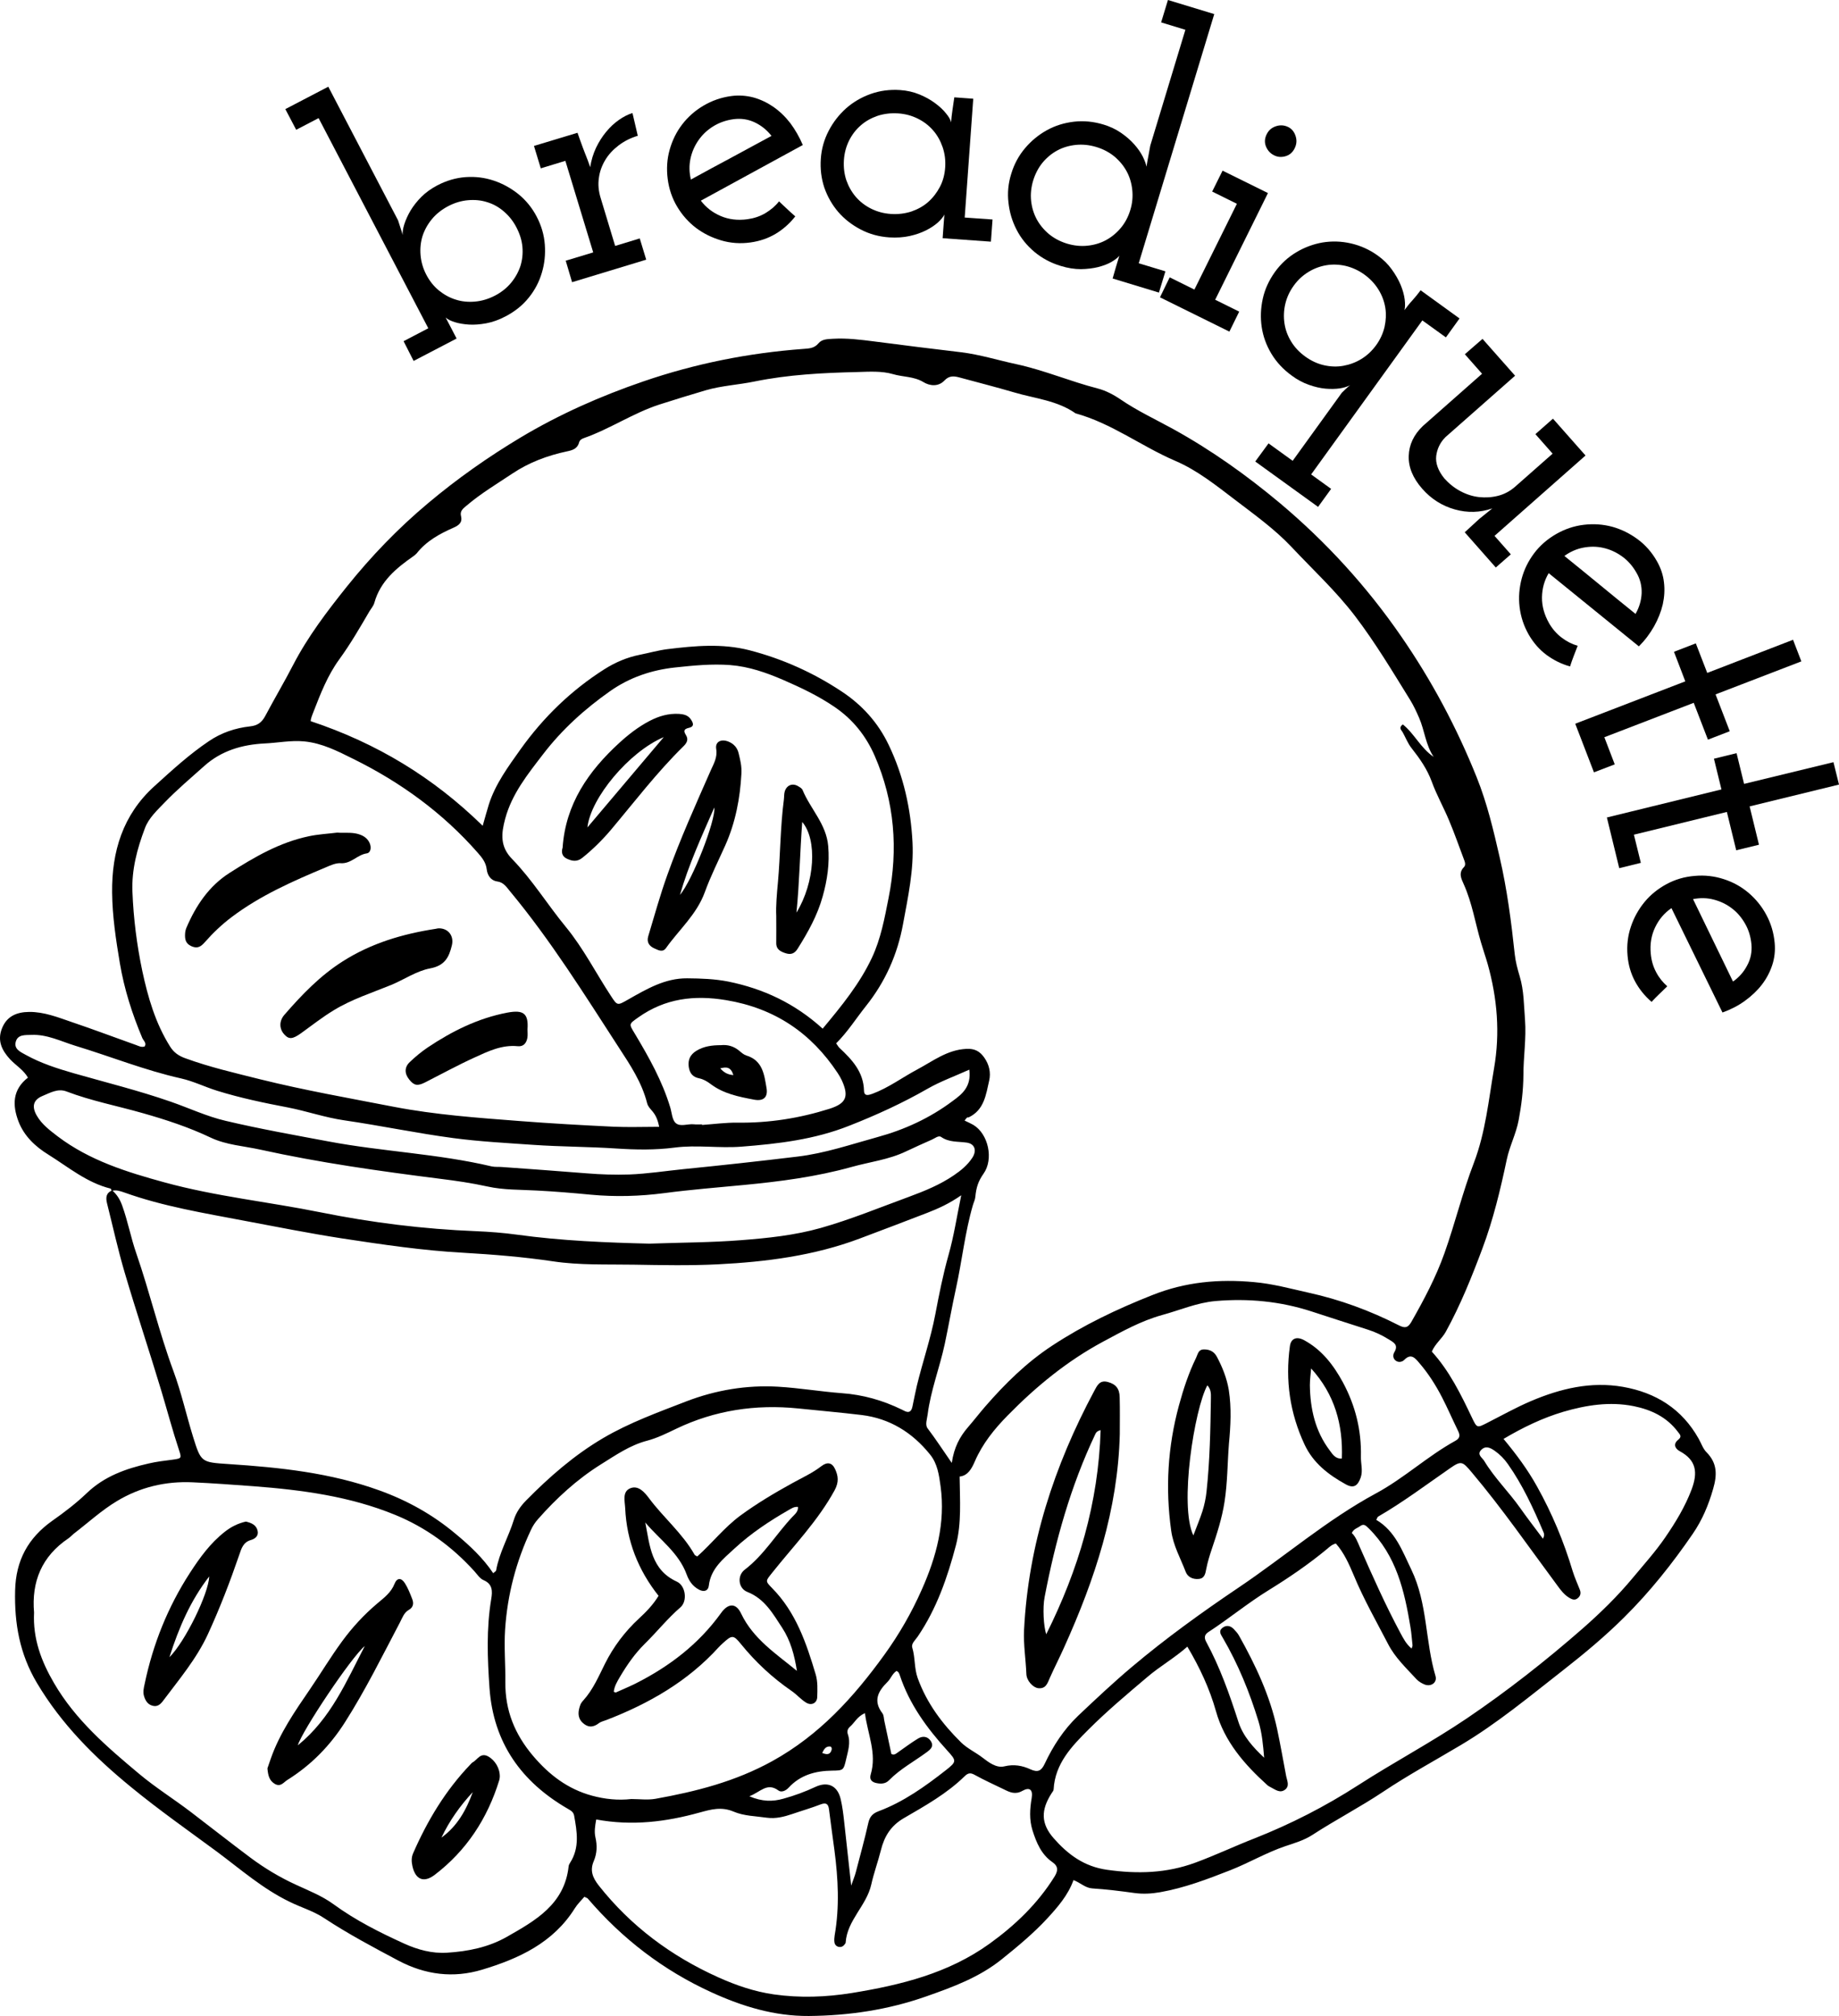 <?xml version="1.0" encoding="UTF-8" standalone="no"?>
<!-- Generator: Adobe Illustrator 24.2.3, SVG Export Plug-In . SVG Version: 6.00 Build 0)  -->

<svg
   xmlns:dc="http://purl.org/dc/elements/1.1/"
   xmlns:cc="http://creativecommons.org/ns#"
   xmlns:rdf="http://www.w3.org/1999/02/22-rdf-syntax-ns#"
   xmlns:svg="http://www.w3.org/2000/svg"
   xmlns="http://www.w3.org/2000/svg"
   xmlns:sodipodi="http://sodipodi.sourceforge.net/DTD/sodipodi-0.dtd"
   xmlns:inkscape="http://www.inkscape.org/namespaces/inkscape"
   version="1.1"
   id="Layer_1"
   x="0px"
   y="0px"
   viewBox="0 0 159.249 174.6"
   xml:space="preserve"
   sodipodi:docname="breadiquette.svg"
   width="159.249"
   height="174.6"
   inkscape:version="0.92.2 5c3e80d, 2017-08-06"><defs
     id="defs75" /><sodipodi:namedview
     pagecolor="#ffffff"
     bordercolor="#666666"
     borderopacity="1"
     objecttolerance="10"
     gridtolerance="10"
     guidetolerance="10"
     inkscape:pageopacity="0"
     inkscape:pageshadow="2"
     inkscape:window-width="640"
     inkscape:window-height="480"
     id="namedview73"
     showgrid="false"
     fit-margin-top="0"
     fit-margin-left="0"
     fit-margin-right="0"
     fit-margin-bottom="0"
     inkscape:zoom="0.472"
     inkscape:cx="106.91902"
     inkscape:cy="89.370353"
     inkscape:window-x="0"
     inkscape:window-y="0"
     inkscape:window-maximized="0"
     inkscape:current-layer="Layer_1" /><style
     type="text/css"
     id="style2">
	.st0{fill:none;}
</style><path
     d="m 9.669,103.14 c -0.03,-0.07 -0.05,-0.19 -0.1,-0.2 -2.05,-0.51 -3.65,-1.86 -5.38,-2.94 -1.12,-0.69 -2.1,-1.6 -2.59,-2.88 -0.53,-1.4 -0.53,-2.74 0.82,-3.79 -0.38,-0.67 -1.04,-1.05 -1.54,-1.58 -0.72,-0.78 -1.13,-1.62 -0.71,-2.68 0.42,-1.07 1.29,-1.42 2.36,-1.43 1.3,-0.01 2.49,0.47 3.69,0.88 1.87,0.63 3.71,1.33 5.57,1.99 0.23,0.08 0.45,0.22 0.74,0.12 0.19,-0.3 -0.11,-0.5 -0.21,-0.74 -0.88,-2.09 -1.56,-4.22 -1.94,-6.47 -0.34,-2.03 -0.65,-4.06 -0.67,-6.11 -0.04,-3.56 0.93,-6.74 3.64,-9.2 1.52,-1.38 3.03,-2.77 4.74,-3.92 1.07,-0.73 2.29,-1.14 3.56,-1.28 0.67,-0.07 1.02,-0.35 1.32,-0.9 0.79,-1.49 1.65,-2.94 2.42,-4.43 1.27,-2.45 2.94,-4.64 4.65,-6.78 2.11,-2.63 4.44,-5.05 7.03,-7.22 2.52,-2.12 5.21,-4.01 8.03,-5.7 3.36,-2.01 6.92,-3.58 10.62,-4.85 4.49,-1.54 9.1,-2.46 13.83,-2.81 0.5,-0.04 0.96,-0.04 1.33,-0.49 0.31,-0.37 0.8,-0.36 1.26,-0.39 1.2,-0.07 2.38,0.08 3.56,0.23 2.52,0.33 5.03,0.64 7.55,0.94 1.61,0.2 3.18,0.69 4.76,1.03 2.41,0.52 4.66,1.49 7.03,2.1 0.7,0.18 1.39,0.54 1.99,0.95 1.46,1 3.06,1.74 4.6,2.59 3.29,1.82 6.32,3.98 9.19,6.38 4.01,3.37 7.52,7.21 10.5,11.53 2.65,3.83 4.83,7.92 6.56,12.24 0.9,2.24 1.45,4.58 1.99,6.94 0.64,2.77 1,5.56 1.3,8.37 0.07,0.65 0.24,1.28 0.43,1.92 0.37,1.22 0.36,2.51 0.46,3.77 0.12,1.6 -0.14,3.2 -0.14,4.79 -0.01,1.33 -0.17,2.6 -0.41,3.89 -0.22,1.18 -0.78,2.23 -1.03,3.41 -0.55,2.61 -1.17,5.2 -2.11,7.71 -0.92,2.46 -1.9,4.9 -3.17,7.21 -0.33,0.6 -0.92,1.03 -1.21,1.72 1.53,1.68 2.52,3.71 3.49,5.75 0.42,0.88 0.44,0.86 1.27,0.44 1.28,-0.65 2.54,-1.36 3.86,-1.92 2.53,-1.07 5.15,-1.7 7.92,-1.22 2.86,0.5 5.12,1.91 6.57,4.5 0.22,0.39 0.37,0.86 0.68,1.17 0.94,0.95 0.92,1.97 0.57,3.17 -0.4,1.4 -0.94,2.69 -1.77,3.9 -1.77,2.58 -3.71,5.02 -5.93,7.22 -1.66,1.65 -3.46,3.15 -5.3,4.59 -2.88,2.25 -5.7,4.6 -8.84,6.47 -2.26,1.35 -4.57,2.6 -6.75,4.06 -1.98,1.32 -4.1,2.42 -6.1,3.72 -0.74,0.48 -1.57,0.72 -2.38,0.99 -1.64,0.56 -3.13,1.44 -4.73,2.07 -1.99,0.78 -3.98,1.54 -6.09,1.91 -0.74,0.13 -1.48,0.17 -2.21,0.07 -1.22,-0.17 -2.44,-0.32 -3.67,-0.4 -0.6,-0.04 -1.02,-0.49 -1.62,-0.72 -0.47,1.32 -1.39,2.36 -2.26,3.31 -1.18,1.28 -2.55,2.42 -3.93,3.53 -1.97,1.59 -4.25,2.42 -6.58,3.24 -3.3,1.16 -6.68,1.66 -10.15,1.69 -2.97,0.02 -5.74,-0.82 -8.43,-2.05 -4.18,-1.91 -7.73,-4.64 -10.71,-8.12 -0.05,-0.06 -0.14,-0.07 -0.3,-0.15 -0.26,0.31 -0.59,0.62 -0.82,0.99 -1.87,2.99 -4.84,4.36 -8.03,5.32 -2.49,0.75 -4.92,0.45 -7.26,-0.79 -2.18,-1.16 -4.35,-2.31 -6.41,-3.67 -0.93,-0.62 -2.01,-0.93 -3,-1.42 -2.32,-1.12 -4.24,-2.81 -6.28,-4.33 -2.51,-1.85 -5.06,-3.64 -7.47,-5.62 -3.15,-2.58 -6.01,-5.43 -8.13,-9 -1.5,-2.52 -1.96,-5.16 -1.89,-8.01 0.06,-2.6 1.12,-4.55 3.22,-6.04 1.04,-0.73 2.06,-1.51 2.98,-2.39 1.52,-1.46 3.38,-2.12 5.36,-2.57 0.68,-0.16 1.37,-0.24 2.07,-0.33 0.77,-0.11 0.8,-0.11 0.57,-0.81 -0.57,-1.72 -1.03,-3.46 -1.55,-5.19 -1.03,-3.42 -2.16,-6.8 -3.17,-10.23 -0.58,-1.97 -1.02,-3.98 -1.52,-5.97 -0.12,-0.48 -0.1,-0.91 0.45,-1.12 0.41,0.36 0.67,0.78 0.86,1.31 0.49,1.35 0.75,2.78 1.22,4.13 1.17,3.38 1.98,6.86 3.22,10.21 0.68,1.84 1.11,3.78 1.69,5.66 0.7,2.26 0.72,2.23 3.09,2.39 4.43,0.29 8.82,0.75 13.05,2.28 2.44,0.88 4.62,2.1 6.59,3.75 1.22,1.01 2.38,2.09 3.27,3.42 0.14,-0.12 0.23,-0.17 0.25,-0.23 0.27,-1.55 1.08,-2.91 1.54,-4.4 0.19,-0.62 0.58,-1.18 1.05,-1.66 2.02,-2.05 4.18,-3.94 6.68,-5.41 2.28,-1.34 4.75,-2.23 7.2,-3.18 2.55,-0.98 5.23,-1.43 7.96,-1.27 1.84,0.11 3.67,0.42 5.51,0.56 1.83,0.13 3.55,0.62 5.19,1.42 0.07,0.04 0.15,0.07 0.22,0.11 0.4,0.21 0.61,0.06 0.7,-0.35 0.13,-0.6 0.24,-1.21 0.38,-1.8 0.5,-2.07 1.2,-4.09 1.6,-6.19 0.33,-1.73 0.67,-3.46 1.15,-5.16 0.46,-1.62 0.71,-3.29 1.1,-5.17 -1.05,0.73 -1.99,1.15 -2.94,1.52 -1.95,0.76 -3.91,1.49 -5.86,2.23 -3.96,1.49 -8.11,2.02 -12.29,2.23 -2.41,0.12 -4.84,0.07 -7.26,0.03 -2.34,-0.04 -4.68,0.06 -7.01,-0.29 -2.56,-0.38 -5.14,-0.59 -7.72,-0.74 -3.53,-0.19 -7.02,-0.71 -10.51,-1.24 -2.84,-0.44 -5.65,-1 -8.47,-1.53 -3.51,-0.67 -7.03,-1.24 -10.41,-2.45 -0.37,-0.13 -0.72,-0.25 -1.1,-0.14 z M 83.529,97.05 c 0.31,0.15 0.54,0.25 0.75,0.37 1.32,0.79 1.78,2.98 0.89,4.23 -0.45,0.64 -0.63,1.17 -0.71,2.01 -0.02,0.24 -0.14,0.47 -0.21,0.71 -0.69,2.37 -0.94,4.83 -1.47,7.23 -0.35,1.59 -0.63,3.21 -0.97,4.81 -0.44,2.04 -1.21,4 -1.48,6.09 -0.05,0.41 -0.24,0.9 0,1.21 0.69,0.91 1.32,1.88 2.09,2.99 0.2,-1.36 0.7,-2.28 1.41,-3.1 0.51,-0.59 0.98,-1.2 1.49,-1.79 1.73,-1.99 3.59,-3.82 5.8,-5.27 2.72,-1.79 5.62,-3.17 8.65,-4.37 2.88,-1.15 5.78,-1.41 8.82,-1.13 1.61,0.14 3.14,0.56 4.7,0.91 2.74,0.6 5.35,1.56 7.84,2.83 0.51,0.26 0.78,0.24 1.08,-0.28 1.1,-1.93 2.14,-3.89 2.88,-5.98 0.92,-2.59 1.56,-5.26 2.55,-7.83 1,-2.63 1.27,-5.42 1.74,-8.17 0.53,-3.06 0.28,-6.05 -0.55,-9.02 -0.18,-0.63 -0.4,-1.25 -0.58,-1.87 -0.5,-1.69 -0.77,-3.44 -1.5,-5.06 -0.21,-0.47 -0.47,-0.97 0.02,-1.47 0.19,-0.19 0.08,-0.47 -0.01,-0.7 -0.42,-1.11 -0.81,-2.24 -1.27,-3.33 -0.47,-1.13 -1.09,-2.23 -1.5,-3.36 -0.41,-1.12 -1.05,-2.02 -1.75,-2.91 -0.34,-0.43 -0.52,-0.93 -0.78,-1.39 -0.1,-0.18 -0.38,-0.38 0.02,-0.67 1,0.8 1.55,2.06 2.67,2.81 -0.7,-1.04 -0.78,-2.28 -1.26,-3.38 -0.23,-0.53 -0.47,-1.05 -0.77,-1.54 -1.53,-2.47 -3.02,-4.97 -4.79,-7.29 -1.65,-2.16 -3.64,-4 -5.49,-5.97 -1.45,-1.54 -3.21,-2.8 -4.9,-4.09 -1.63,-1.24 -3.26,-2.55 -5.15,-3.36 -2.94,-1.26 -5.52,-3.26 -8.65,-4.12 -1.59,-1.12 -3.51,-1.28 -5.3,-1.81 -1.56,-0.46 -3.14,-0.86 -4.72,-1.29 -0.48,-0.13 -0.91,-0.2 -1.34,0.26 -0.52,0.55 -1.27,0.47 -1.82,0.13 -0.83,-0.5 -1.77,-0.43 -2.64,-0.69 -0.96,-0.28 -2.03,-0.21 -3.06,-0.18 -2.99,0.07 -5.97,0.22 -8.92,0.82 -1.4,0.29 -2.85,0.36 -4.22,0.76 -1.35,0.4 -2.7,0.81 -4.03,1.24 -2.27,0.74 -4.27,2.11 -6.52,2.9 -0.2,0.07 -0.37,0.17 -0.43,0.4 -0.14,0.53 -0.59,0.66 -1.03,0.75 -1.7,0.36 -3.3,0.96 -4.75,1.93 -1.33,0.89 -2.71,1.71 -3.93,2.75 -0.29,0.24 -0.62,0.47 -0.51,0.91 0.15,0.59 -0.2,0.82 -0.64,1.02 -1.21,0.53 -2.36,1.16 -3.2,2.23 -0.08,0.09 -0.18,0.17 -0.28,0.24 -1.49,1.04 -2.86,2.17 -3.38,4.03 -0.07,0.27 -0.28,0.5 -0.43,0.75 -0.83,1.42 -1.65,2.84 -2.62,4.17 -1,1.38 -1.61,2.95 -2.22,4.52 -0.13,0.33 -0.26,0.66 -0.24,0.82 5.73,1.91 10.61,4.87 14.89,9.06 0.2,-0.68 0.35,-1.27 0.53,-1.84 0.57,-1.79 1.68,-3.28 2.75,-4.79 1.98,-2.77 4.38,-5.1 7.26,-6.93 0.95,-0.6 1.96,-1.03 3.06,-1.25 0.81,-0.16 1.6,-0.39 2.41,-0.49 2.37,-0.29 4.74,-0.51 7.1,0.1 2.85,0.74 5.5,1.93 7.95,3.55 1.78,1.17 3.17,2.7 4.1,4.65 1.28,2.67 1.91,5.5 2.06,8.44 0.12,2.4 -0.39,4.73 -0.82,7.07 -0.48,2.63 -1.53,4.99 -3.21,7.1 -0.86,1.08 -1.6,2.26 -2.58,3.23 0.13,0.19 0.19,0.3 0.28,0.39 1.09,1.02 2.09,2.08 2.13,3.71 0.01,0.51 0.4,0.39 0.73,0.27 1.4,-0.52 2.59,-1.42 3.89,-2.11 1.35,-0.72 2.59,-1.7 4.24,-1.78 0.72,-0.04 1.17,0.21 1.55,0.75 0.43,0.61 0.59,1.3 0.43,2 -0.28,1.22 -0.43,2.55 -1.79,3.19 -0.15,-0.04 -0.2,0.1 -0.34,0.27 z M 2.949,139.66 c -0.11,2.26 0.62,4.21 1.73,6.11 1.86,3.2 4.6,5.54 7.37,7.86 1.42,1.19 2.99,2.17 4.46,3.29 1.73,1.32 3.44,2.67 5.18,3.97 1.22,0.91 2.52,1.69 3.91,2.33 1.12,0.52 2.28,0.97 3.28,1.7 1.9,1.39 3.99,2.44 6.12,3.41 1.17,0.53 2.41,0.87 3.7,0.79 1.82,-0.11 3.61,-0.47 5.2,-1.38 2.46,-1.4 4.98,-2.81 5.34,-6.09 0.01,-0.12 0.07,-0.23 0.14,-0.34 0.82,-1.29 0.59,-2.67 0.34,-4.05 -0.06,-0.34 -0.29,-0.45 -0.54,-0.6 -4.03,-2.33 -6.45,-5.71 -6.79,-10.45 -0.18,-2.58 -0.28,-5.16 0.15,-7.73 0.11,-0.66 0.13,-1.29 -0.67,-1.63 -0.31,-0.13 -0.54,-0.49 -0.79,-0.77 -1.93,-2.13 -4.2,-3.79 -6.86,-4.88 -3.92,-1.61 -8.07,-2.16 -12.25,-2.48 -1.76,-0.13 -3.52,-0.26 -5.28,-0.34 -2.38,-0.11 -4.58,0.43 -6.57,1.63 -1.33,0.8 -2.49,1.87 -3.73,2.82 -0.16,0.13 -0.3,0.29 -0.46,0.4 -2.32,1.56 -3.21,3.76 -2.98,6.43 z M 109.469,152.23 c -0.09,-1.07 -0.18,-2.13 -0.49,-3.15 -0.77,-2.52 -1.76,-4.95 -3.09,-7.23 -0.17,-0.29 -0.39,-0.58 -0.04,-0.86 0.34,-0.27 0.7,-0.2 0.99,0.1 0.17,0.18 0.34,0.36 0.46,0.58 1.43,2.55 2.67,5.18 3.29,8.06 0.29,1.36 0.53,2.74 0.79,4.11 0.08,0.39 0.31,0.83 -0.09,1.15 -0.45,0.35 -0.85,0 -1.25,-0.2 -0.11,-0.06 -0.22,-0.11 -0.31,-0.2 -1.97,-1.78 -3.7,-3.77 -4.43,-6.38 -0.56,-1.99 -1.42,-3.81 -2.48,-5.6 -1.1,0.98 -2.36,1.69 -3.45,2.62 -1.75,1.48 -3.51,2.96 -5.13,4.58 -1.43,1.43 -2.88,2.93 -3,5.17 -0.01,0.11 -0.1,0.22 -0.17,0.32 -0.94,1.46 -0.94,2.63 0.17,3.9 1.23,1.4 2.63,2.46 4.64,2.74 2.63,0.37 5.13,0.3 7.63,-0.62 1.74,-0.64 3.4,-1.43 5.12,-2.1 3.14,-1.24 6.13,-2.77 8.97,-4.6 3.1,-2 6.37,-3.73 9.43,-5.8 3.5,-2.37 6.82,-4.98 10,-7.76 1.56,-1.37 3.06,-2.83 4.4,-4.45 0.94,-1.13 1.93,-2.23 2.76,-3.44 0.9,-1.31 1.73,-2.67 2.3,-4.18 0.54,-1.45 0.42,-2.52 -1.02,-3.3 -0.41,-0.22 -0.61,-0.62 -0.15,-0.99 0.36,-0.29 0.16,-0.45 -0.02,-0.69 -0.97,-1.29 -2.31,-1.92 -3.84,-2.23 -2.07,-0.41 -4.09,-0.09 -6.08,0.49 -1.81,0.54 -3.49,1.35 -5.18,2.35 1.12,1.35 2.09,2.66 2.89,4.1 1.31,2.34 2.33,4.79 3.1,7.36 0.17,0.55 0.41,1.07 0.62,1.61 0.12,0.31 0.04,0.57 -0.23,0.76 -0.24,0.17 -0.47,0.06 -0.69,-0.07 -0.43,-0.26 -0.73,-0.65 -1.02,-1.05 -2.45,-3.3 -4.78,-6.68 -7.43,-9.82 -0.8,-0.95 -0.9,-1.03 -1.9,-0.33 -2.05,1.42 -4.04,2.92 -6.2,4.17 -0.06,0.03 -0.08,0.14 -0.16,0.28 1.65,0.98 2.25,2.68 3.04,4.32 1.41,2.93 1.19,6.19 2.09,9.21 0.16,0.55 -0.37,0.94 -0.92,0.74 -0.26,-0.1 -0.53,-0.26 -0.72,-0.46 -0.89,-0.97 -1.86,-1.87 -2.47,-3.06 -1.02,-1.97 -2.12,-3.89 -2.97,-5.95 -0.41,-0.97 -0.84,-1.95 -1.55,-2.75 -0.34,0.09 -0.55,0.29 -0.77,0.48 -1.58,1.31 -3.28,2.47 -5.03,3.55 -1.82,1.12 -3.46,2.48 -5.24,3.64 -0.34,0.22 -0.38,0.49 -0.19,0.84 1.2,2.21 2.03,4.57 2.8,6.96 0.4,1.22 1.25,2.17 2.22,3.08 z M 57.079,97.59 c -0.11,-0.58 -0.28,-0.98 -0.57,-1.33 -0.18,-0.22 -0.39,-0.41 -0.47,-0.71 -0.45,-1.79 -1.46,-3.31 -2.44,-4.81 -2.99,-4.61 -5.9,-9.29 -9.42,-13.53 -0.31,-0.37 -0.55,-0.79 -1.12,-0.87 -0.55,-0.07 -0.85,-0.53 -0.91,-1.04 -0.07,-0.62 -0.42,-1.04 -0.8,-1.47 -3.02,-3.44 -6.66,-6.08 -10.75,-8.1 -1.35,-0.67 -2.7,-1.37 -4.26,-1.52 -1.16,-0.11 -2.29,0.13 -3.44,0.18 -1.93,0.1 -3.72,0.62 -5.2,1.94 -1.16,1.04 -2.36,2.05 -3.44,3.17 -0.64,0.67 -1.38,1.34 -1.71,2.23 -0.67,1.77 -1.16,3.59 -1.08,5.52 0.09,2.3 0.38,4.58 0.85,6.83 0.49,2.29 1.14,4.54 2.41,6.56 0.32,0.51 0.73,0.8 1.31,1.01 2.13,0.78 4.32,1.28 6.51,1.83 3.83,0.95 7.71,1.63 11.57,2.38 3.59,0.69 7.24,0.95 10.88,1.23 2.7,0.21 5.4,0.36 8.1,0.49 1.3,0.06 2.6,0.01 3.98,0.01 z m 26.02,30.29 c 0.02,2.05 0.18,4.03 -0.32,5.95 -0.73,2.78 -1.67,5.5 -3.31,7.91 -0.2,0.3 -0.58,0.6 -0.47,0.96 0.26,0.86 0.16,1.77 0.47,2.64 0.79,2.18 2.13,3.96 3.75,5.56 0.55,0.54 1.26,0.86 1.87,1.33 0.5,0.38 1.18,0.92 1.88,0.75 0.83,-0.2 1.56,-0.07 2.27,0.26 0.64,0.29 0.94,0.13 1.23,-0.49 0.72,-1.53 1.64,-2.95 2.87,-4.13 1.52,-1.44 3.05,-2.88 4.65,-4.23 2.95,-2.49 6.1,-4.76 9.29,-6.91 3.98,-2.68 7.63,-5.85 11.87,-8.14 2.43,-1.31 4.46,-3.22 6.87,-4.55 0.44,-0.24 0.42,-0.51 0.23,-0.89 -0.47,-0.96 -0.89,-1.94 -1.38,-2.89 -0.55,-1.06 -1.19,-2.07 -1.97,-2.97 -0.34,-0.4 -0.7,-0.87 -1.29,-0.27 -0.16,0.17 -0.45,0.25 -0.69,0.11 -0.31,-0.18 -0.32,-0.53 -0.18,-0.76 0.4,-0.66 -0.08,-0.87 -0.5,-1.13 -0.56,-0.35 -1.15,-0.63 -1.78,-0.83 -1.64,-0.52 -3.28,-1.06 -4.92,-1.59 -2.69,-0.87 -5.45,-1.13 -8.27,-0.89 -1.62,0.14 -3.09,0.79 -4.63,1.21 -1.84,0.51 -3.48,1.43 -5.14,2.32 -3.1,1.67 -5.78,3.87 -8.24,6.38 -1.17,1.19 -2.18,2.45 -2.84,3.97 -0.29,0.68 -0.63,1.25 -1.32,1.32 z m -28.43,27.93 c 0.7,0 1.41,0.1 2.09,-0.02 3.51,-0.63 6.9,-1.49 10.11,-3.26 4.09,-2.26 7.05,-5.53 9.71,-9.21 1.28,-1.77 2.36,-3.65 3.24,-5.64 1.27,-2.85 2.06,-5.8 1.63,-8.96 -0.13,-0.97 -0.27,-1.97 -0.92,-2.76 -1.53,-1.9 -3.48,-3.11 -5.92,-3.41 -1.83,-0.22 -3.67,-0.38 -5.51,-0.57 -3.67,-0.37 -7.2,0.16 -10.54,1.76 -0.81,0.39 -1.64,0.8 -2.5,1.03 -1.51,0.39 -2.76,1.27 -4.03,2.06 -2.06,1.29 -3.85,2.93 -5.45,4.75 -0.24,0.27 -0.45,0.59 -0.6,0.92 -1.29,2.74 -2.04,5.61 -2.24,8.63 -0.1,1.52 0.04,3.04 0.02,4.55 -0.02,2.47 0.82,4.52 2.4,6.39 1.4,1.65 3.01,2.88 5.11,3.45 1.11,0.3 2.24,0.42 3.4,0.29 z m 16.57,-66.72 c 1.65,-1.98 3.2,-3.88 4.26,-6.13 0.78,-1.66 1.1,-3.43 1.45,-5.2 0.84,-4.22 0.52,-8.33 -1.2,-12.29 -0.75,-1.72 -1.88,-3.15 -3.46,-4.23 -1.4,-0.96 -2.92,-1.68 -4.46,-2.35 -1.46,-0.63 -2.96,-1.16 -4.6,-1.29 -1.61,-0.12 -3.2,0.04 -4.79,0.21 -2.02,0.22 -3.92,0.86 -5.61,2.05 -2.2,1.55 -4.17,3.33 -5.8,5.46 -1.32,1.72 -2.69,3.41 -3.28,5.58 -0.35,1.3 -0.46,2.42 0.6,3.5 1.75,1.8 3.06,3.95 4.65,5.88 1.52,1.85 2.6,3.99 3.9,5.97 0.56,0.86 0.56,0.85 1.47,0.33 1.61,-0.91 3.21,-1.87 5.14,-1.85 1.19,0.01 2.38,0.05 3.55,0.28 3.05,0.62 5.77,1.89 8.18,4.08 z m -19.61,68.49 c -0.1,0.57 -0.18,1.04 -0.07,1.54 0.16,0.69 0.15,1.38 -0.14,2.06 -0.35,0.81 -0.11,1.43 0.43,2.12 2.79,3.53 6.28,6.12 10.35,7.95 1.53,0.69 3.13,1.24 4.81,1.48 2.25,0.32 4.51,0.24 6.75,-0.12 4.24,-0.69 8.36,-1.7 11.93,-4.27 2.22,-1.6 4.16,-3.46 5.62,-5.8 0.31,-0.5 0.36,-0.89 -0.17,-1.26 -0.97,-0.67 -1.39,-1.69 -1.73,-2.76 -0.29,-0.93 -0.23,-1.86 -0.07,-2.8 0.12,-0.72 -0.18,-0.97 -0.8,-0.62 -0.62,0.35 -1.09,0.13 -1.61,-0.13 -0.85,-0.41 -1.71,-0.8 -2.54,-1.26 -0.36,-0.2 -0.57,-0.15 -0.85,0.12 -1.54,1.51 -3.42,2.56 -5.26,3.63 -1.14,0.66 -1.7,1.58 -2,2.79 -0.25,0.99 -0.61,1.97 -0.83,2.96 -0.41,1.84 -2.09,3.09 -2.22,5.03 0,0.04 -0.02,0.08 -0.05,0.11 -0.12,0.18 -0.28,0.3 -0.51,0.27 -0.23,-0.03 -0.38,-0.19 -0.41,-0.4 -0.03,-0.2 -0.01,-0.41 0.02,-0.61 0.43,-2.46 0.3,-4.91 -0.02,-7.36 -0.16,-1.18 -0.32,-2.36 -0.47,-3.54 -0.06,-0.48 -0.25,-0.62 -0.74,-0.43 -0.8,0.31 -1.64,0.55 -2.45,0.83 -0.71,0.24 -1.43,0.42 -2.18,0.32 -0.97,-0.14 -2.01,-0.15 -2.89,-0.53 -1.06,-0.45 -1.96,-0.19 -2.95,0.08 -2.88,0.8 -5.82,1.18 -8.95,0.6 z m 4.59,-49.87 c 2.86,-0.1 5.41,-0.1 7.94,-0.3 2.33,-0.18 4.65,-0.42 6.92,-1.06 2.61,-0.74 5.1,-1.77 7.64,-2.7 1.35,-0.5 2.68,-1.04 3.88,-1.86 0.62,-0.42 1.19,-0.89 1.6,-1.52 0.41,-0.63 0.21,-1.21 -0.48,-1.31 -0.76,-0.11 -1.53,-0.01 -2.22,-0.49 -0.23,-0.16 -0.54,0.12 -0.8,0.23 -0.75,0.33 -1.5,0.67 -2.24,1.02 -1.5,0.72 -3.15,0.91 -4.72,1.35 -3.05,0.85 -6.19,1.26 -9.34,1.56 -2.29,0.22 -4.58,0.4 -6.85,0.7 -2.13,0.28 -4.26,0.34 -6.39,0.14 -1.55,-0.15 -3.11,-0.28 -4.67,-0.36 -1.43,-0.08 -2.9,-0.04 -4.28,-0.35 -1.37,-0.3 -2.74,-0.5 -4.12,-0.67 -5.21,-0.66 -10.41,-1.39 -15.54,-2.52 -1.44,-0.32 -2.95,-0.4 -4.3,-1.04 -1.89,-0.9 -3.87,-1.55 -5.88,-2.12 -2.2,-0.63 -4.46,-1.06 -6.61,-1.88 -0.76,-0.29 -1.44,0.13 -2.08,0.39 -0.82,0.34 -0.94,0.94 -0.49,1.71 0.44,0.76 1.13,1.27 1.82,1.8 2.75,2.08 5.97,3.08 9.22,3.97 4.44,1.22 9.03,1.69 13.54,2.6 4.42,0.89 8.91,1.45 13.43,1.63 1.19,0.05 2.38,0.14 3.55,0.3 3.9,0.54 7.84,0.69 11.47,0.78 z m 27.72,-15.07 c -1.29,0.58 -2.51,1.02 -3.61,1.65 -2.18,1.25 -4.43,2.28 -6.77,3.2 -3.04,1.21 -6.17,1.57 -9.36,1.82 -1.93,0.15 -3.86,-0.17 -5.78,0.08 -1.68,0.22 -3.37,0.19 -5.04,0.08 -2.41,-0.16 -4.83,-0.15 -7.25,-0.32 -2.29,-0.16 -4.58,-0.28 -6.85,-0.58 -3.17,-0.42 -6.3,-1.08 -9.46,-1.54 -1.67,-0.24 -3.26,-0.8 -4.91,-1.12 -2.05,-0.39 -4.1,-0.82 -6.1,-1.44 -1.06,-0.33 -2.06,-0.83 -3.13,-1.07 -3.13,-0.7 -6.1,-1.9 -9.16,-2.83 -1.24,-0.38 -2.44,-1 -3.8,-0.94 -0.54,0.02 -1.17,-0.05 -1.35,0.58 -0.19,0.66 0.43,0.91 0.88,1.16 1.3,0.72 2.71,1.17 4.13,1.58 2.8,0.8 5.63,1.5 8.39,2.46 1.59,0.55 3.13,1.28 4.76,1.66 2.95,0.7 5.95,1.23 8.93,1.79 4.68,0.88 9.47,1.06 14.12,2.16 0.28,0.06 0.57,0.03 0.86,0.05 2.46,0.18 4.92,0.35 7.37,0.55 1.23,0.1 2.44,0.14 3.68,0.1 1.56,-0.06 3.1,-0.3 4.66,-0.46 3.31,-0.33 6.61,-0.69 9.91,-1.09 2.37,-0.28 4.64,-1.06 6.93,-1.69 2.34,-0.64 4.54,-1.65 6.5,-3.12 0.81,-0.59 1.64,-1.23 1.45,-2.72 z m -23.15,4.74 c 0,0.02 0,0.03 0,0.05 1.02,-0.07 2.04,-0.21 3.06,-0.2 2.73,0.04 5.38,-0.38 7.98,-1.2 1.44,-0.46 1.7,-1.05 1.08,-2.44 -0.1,-0.22 -0.23,-0.44 -0.36,-0.64 -2.31,-3.5 -5.47,-5.63 -9.67,-6.33 -2.77,-0.46 -5.28,-0.15 -7.6,1.49 -0.84,0.6 -0.83,0.55 -0.31,1.41 1.22,2.04 2.38,4.1 3.07,6.39 0.14,0.46 0.16,1.07 0.47,1.35 0.38,0.35 1.02,0.07 1.54,0.11 0.25,0.03 0.49,0.01 0.74,0.01 z m 4.1,58.19 c 1.12,0.48 2.04,0.47 2.95,0.21 0.95,-0.26 1.87,-0.6 2.77,-1.02 1.07,-0.5 1.92,-0.11 2.19,1.06 0.15,0.64 0.23,1.29 0.3,1.94 0.2,1.77 0.39,3.54 0.61,5.55 0.18,-0.53 0.31,-0.82 0.39,-1.13 0.37,-1.43 0.77,-2.85 1.09,-4.29 0.12,-0.55 0.38,-0.83 0.88,-1.02 2.17,-0.81 4.04,-2.15 5.84,-3.56 0.96,-0.75 0.92,-0.82 0.11,-1.71 -1.75,-1.93 -3.27,-4 -4.1,-6.51 -0.05,-0.14 -0.1,-0.31 -0.29,-0.37 -0.36,0.23 -0.48,0.65 -0.77,0.94 -0.81,0.8 -1.28,1.63 -0.45,2.72 0.14,0.18 0.12,0.47 0.18,0.71 0.2,0.95 0.41,1.9 0.6,2.82 0.23,0.11 0.36,0 0.49,-0.09 0.61,-0.42 1.19,-0.87 1.82,-1.25 0.38,-0.23 0.81,-0.21 1.09,0.2 0.32,0.48 -0.01,0.74 -0.36,1 -1.09,0.8 -2.29,1.44 -3.25,2.42 -0.32,0.33 -0.75,0.32 -1.16,0.22 -0.36,-0.1 -0.54,-0.32 -0.42,-0.73 0.55,-1.83 -0.27,-3.5 -0.5,-5.31 -0.68,0.3 -0.89,0.83 -1.29,1.17 -0.2,0.18 -0.28,0.39 -0.19,0.66 0.26,0.75 0.01,1.46 -0.15,2.17 -0.22,0.95 -0.24,0.97 -1.2,0.98 -1.45,0.02 -2.76,0.37 -3.78,1.48 -0.25,0.27 -0.63,0.43 -0.88,0.24 -0.99,-0.73 -1.56,0.14 -2.52,0.5 z m 52.17,-22.8 c 0.33,0.31 0.5,0.77 0.69,1.21 1.1,2.51 2.22,5.02 3.52,7.45 0.25,0.46 0.49,0.95 0.97,1.35 0.06,-0.19 0.08,-0.23 0.08,-0.27 -0.06,-0.53 -0.09,-1.06 -0.18,-1.59 -0.52,-3.14 -1.22,-6.18 -3.61,-8.55 -0.3,-0.3 -0.45,-0.41 -0.76,-0.19 -0.22,0.17 -0.54,0.22 -0.71,0.59 z m 16.55,0.49 c 0.17,-0.31 0.09,-0.47 0.03,-0.61 -0.87,-2.04 -1.79,-4.05 -3.07,-5.86 -0.31,-0.44 -0.67,-0.81 -1.12,-1.13 -0.41,-0.29 -0.81,-0.48 -1.2,-0.07 -0.37,0.4 0.12,0.67 0.28,0.94 0.89,1.48 2.14,2.69 3.13,4.1 0.61,0.87 1.26,1.7 1.95,2.63 z m -62.41,18.56 c 0.37,0.14 0.69,0.2 0.82,-0.29 0.03,-0.12 -0.03,-0.27 -0.14,-0.27 -0.38,-0.03 -0.53,0.25 -0.68,0.56 z"
     id="path4"
     inkscape:connector-curvature="0" /><path
     d="m 23.159,153.15 c 0.08,-0.22 0.18,-0.53 0.29,-0.84 0.77,-2.2 2.08,-4.09 3.38,-5.99 0.95,-1.39 1.81,-2.83 2.81,-4.19 0.88,-1.2 1.88,-2.28 3.01,-3.24 0.59,-0.5 1.21,-0.94 1.52,-1.73 0.21,-0.53 0.59,-0.53 0.9,-0.03 0.26,0.41 0.44,0.88 0.62,1.34 0.15,0.37 0.12,0.73 -0.29,0.96 -0.42,0.24 -0.56,0.69 -0.77,1.09 -1.53,2.91 -2.98,5.85 -4.75,8.63 -1.3,2.05 -2.95,3.73 -5,5.01 -0.32,0.2 -0.57,0.63 -1.08,0.34 -0.49,-0.29 -0.59,-0.75 -0.64,-1.35 z m 8.43,-10.59 c -1.16,0.94 -5.44,7.36 -5.8,8.6 2.89,-2.35 4.21,-5.56 5.8,-8.6 z"
     id="path6"
     inkscape:connector-curvature="0" /><path
     d="m 21.289,131.78 c 0.49,0.11 0.91,0.3 1.02,0.8 0.1,0.44 -0.21,0.69 -0.59,0.8 -0.65,0.19 -0.81,0.71 -1,1.28 -0.8,2.33 -1.68,4.62 -2.71,6.86 -0.99,2.15 -2.5,3.93 -3.9,5.8 -0.24,0.32 -0.51,0.53 -0.93,0.4 -0.4,-0.12 -0.58,-0.43 -0.7,-0.8 -0.12,-0.37 -0.03,-0.73 0.05,-1.09 0.72,-3.45 2.01,-6.66 3.92,-9.61 0.85,-1.31 1.76,-2.57 3.01,-3.55 0.55,-0.44 1.17,-0.74 1.83,-0.89 z m -6.62,11.75 c 1.37,-1.36 3.39,-5.5 3.45,-7 -1.62,2.09 -2.62,4.41 -3.45,7 z"
     id="path8"
     inkscape:connector-curvature="0" /><path
     d="m 43.279,153.89 c -0.01,0.06 -0.01,0.19 -0.05,0.3 -1.02,3.31 -2.83,6.08 -5.59,8.19 -0.95,0.72 -1.68,0.4 -1.93,-0.78 -0.08,-0.37 -0.09,-0.73 0.06,-1.08 1.24,-2.84 2.81,-5.46 4.97,-7.71 0.06,-0.06 0.11,-0.13 0.18,-0.17 0.43,-0.23 0.68,-0.89 1.36,-0.52 0.58,0.33 1.02,1.02 1,1.77 z m -2.34,1.32 c -1.1,1.19 -2.02,2.48 -2.71,3.94 1.38,-1 2.15,-2.4 2.71,-3.94 z"
     id="path10"
     inkscape:connector-curvature="0" /><path
     d="m 29.209,72.11 c 0.58,0.05 1.15,-0.04 1.72,0.1 0.46,0.12 0.84,0.32 1.06,0.76 0.19,0.38 0.14,0.88 -0.23,0.94 -0.83,0.12 -1.35,0.91 -2.25,0.85 -0.42,-0.03 -0.88,0.18 -1.3,0.36 -2.84,1.19 -5.66,2.43 -8.14,4.3 -0.85,0.64 -1.63,1.38 -2.33,2.18 -0.34,0.39 -0.64,0.58 -1.16,0.35 -0.53,-0.23 -0.58,-0.64 -0.55,-1.11 0.01,-0.16 0.05,-0.33 0.11,-0.48 0.82,-1.92 1.95,-3.62 3.74,-4.76 2.15,-1.37 4.34,-2.65 6.89,-3.18 0.82,-0.17 1.63,-0.21 2.44,-0.31 z"
     id="path12"
     inkscape:connector-curvature="0" /><path
     d="m 38.009,80.4 c 0.83,0 1.32,0.68 1.12,1.48 -0.25,1.03 -0.61,1.75 -1.88,1.99 -1.18,0.22 -2.25,0.97 -3.39,1.44 -1.67,0.68 -3.39,1.23 -4.95,2.18 -0.99,0.6 -1.89,1.31 -2.82,1.98 -0.75,0.54 -1.07,0.57 -1.48,0.11 -0.43,-0.48 -0.45,-1.14 0.01,-1.68 1.51,-1.74 3.09,-3.39 5.06,-4.64 2.48,-1.58 5.21,-2.38 8.07,-2.82 0.09,-0.03 0.17,-0.03 0.26,-0.04 z"
     id="path14"
     inkscape:connector-curvature="0" /><path
     d="m 45.679,89.15 c 0,0.25 0.03,0.5 -0.01,0.73 -0.08,0.45 -0.33,0.78 -0.83,0.73 -1.38,-0.14 -2.57,0.44 -3.75,0.98 -1.45,0.66 -2.85,1.43 -4.27,2.15 -0.65,0.33 -0.96,0.29 -1.38,-0.24 -0.42,-0.52 -0.43,-1.08 0.06,-1.53 0.47,-0.45 0.98,-0.87 1.52,-1.24 2.12,-1.42 4.38,-2.55 6.92,-3.03 1.39,-0.26 1.84,0.07 1.74,1.45 z"
     id="path16"
     inkscape:connector-curvature="0" /><path
     d="m 96.969,124.21 c -0.16,6.53 -2.16,12.57 -4.81,18.44 -0.4,0.9 -0.85,1.77 -1.25,2.67 -0.2,0.46 -0.34,0.96 -1,0.89 -0.45,-0.05 -1.01,-0.64 -1.03,-1.23 -0.05,-1.27 -0.26,-2.53 -0.2,-3.81 0.37,-7.38 2.61,-14.22 6.07,-20.69 0.26,-0.48 0.47,-0.98 1.18,-0.79 0.68,0.18 1.02,0.56 1.03,1.33 0.03,1.06 0.01,2.12 0.01,3.19 z m -1.66,-0.35 c -0.35,0.09 -0.41,0.24 -0.48,0.39 -2.12,4.48 -3.44,9.21 -4.37,14.07 -0.18,0.93 -0.09,2.53 0.14,3.22 2.79,-5.59 4.52,-11.38 4.71,-17.68 z"
     id="path18"
     inkscape:connector-curvature="0" /><path
     d="m 106.419,125.05 c -0.13,1.67 -0.12,3.36 -0.38,5.02 -0.22,1.43 -0.66,2.78 -1.12,4.14 -0.18,0.54 -0.35,1.09 -0.46,1.66 -0.08,0.43 -0.15,0.84 -0.67,0.88 -0.48,0.04 -0.93,-0.15 -1.11,-0.61 -0.45,-1.18 -1.08,-2.27 -1.26,-3.58 -0.51,-3.66 -0.3,-7.25 0.67,-10.83 0.39,-1.43 0.84,-2.81 1.49,-4.14 0.16,-0.33 0.18,-0.72 0.69,-0.72 0.5,0 0.87,0.19 1.11,0.64 0.48,0.91 0.86,1.85 1.03,2.88 0.24,1.56 0.16,3.1 0.01,4.66 z m -3.08,7.93 c 0.28,-0.75 0.57,-1.42 0.79,-2.11 0.17,-0.54 0.29,-1.11 0.35,-1.68 0.29,-2.68 0.34,-5.38 0.38,-8.08 0.01,-0.39 0.01,-0.8 -0.31,-1.13 -1.11,2.04 -2.45,10.4 -1.21,13 z"
     id="path20"
     inkscape:connector-curvature="0" /><path
     d="m 117.849,126.14 c -0.02,0.61 0.19,1.22 -0.02,1.83 -0.26,0.73 -0.62,0.96 -1.3,0.58 -1.48,-0.82 -2.8,-1.82 -3.56,-3.44 -1.27,-2.72 -1.68,-5.55 -1.27,-8.52 0.09,-0.67 0.58,-0.88 1.25,-0.51 1.53,0.84 2.53,2.15 3.35,3.66 1.08,2.02 1.6,4.14 1.55,6.4 z m -4.31,-7.62 c -0.04,0.49 -0.11,0.97 -0.11,1.46 0.03,2.04 0.46,3.97 1.72,5.64 0.25,0.34 0.49,0.74 1.05,0.7 0.11,-2.95 -0.63,-5.57 -2.66,-7.8 z"
     id="path22"
     inkscape:connector-curvature="0" /><path
     d="m 57.029,138.21 c -1.77,-2.23 -2.76,-4.75 -2.89,-7.58 -0.03,-0.64 -0.28,-1.47 0.48,-1.75 0.69,-0.25 1.22,0.39 1.6,0.9 1.25,1.67 2.89,3.03 3.93,4.87 0.04,0.06 0.13,0.09 0.23,0.15 1.27,-1.13 2.33,-2.5 3.72,-3.53 1.43,-1.05 2.94,-1.95 4.48,-2.8 0.86,-0.48 1.76,-0.88 2.55,-1.49 0.51,-0.39 0.92,-0.31 1.18,0.24 0.28,0.6 0.35,1.13 -0.03,1.84 -1.45,2.66 -3.55,4.81 -5.41,7.15 -0.56,0.71 -0.63,0.7 -0.02,1.32 2.07,2.09 2.98,4.78 3.79,7.5 0.18,0.61 0.15,1.3 0.13,1.95 -0.02,0.53 -0.51,0.77 -0.98,0.47 -0.45,-0.28 -0.8,-0.7 -1.24,-1 -1.67,-1.15 -3.13,-2.51 -4.4,-4.08 -0.65,-0.8 -0.77,-0.77 -1.56,-0.05 -0.12,0.11 -0.24,0.22 -0.35,0.34 -2.68,2.96 -6.04,4.88 -9.71,6.3 -0.23,0.09 -0.49,0.14 -0.68,0.29 -0.52,0.4 -0.99,0.36 -1.43,-0.08 -0.43,-0.44 -0.36,-0.97 -0.17,-1.5 0.05,-0.15 0.16,-0.29 0.27,-0.41 0.84,-0.93 1.32,-2.07 1.87,-3.17 0.74,-1.48 1.73,-2.79 2.94,-3.91 0.64,-0.59 1.23,-1.2 1.7,-1.97 z m 11.98,6.5 c -0.21,-1.35 -0.55,-2.62 -1.27,-3.72 -0.8,-1.22 -1.52,-2.53 -3.03,-3.12 -0.78,-0.31 -0.9,-1.41 -0.21,-1.93 1.66,-1.27 2.71,-3.07 4.11,-4.56 0.21,-0.22 0.53,-0.47 0.49,-0.87 -0.36,-0.03 -0.56,0.14 -0.77,0.25 -1.68,0.96 -3.29,2.03 -4.71,3.34 -0.97,0.9 -2.07,1.74 -2.24,3.24 -0.05,0.42 -0.39,0.57 -0.84,0.34 -0.55,-0.29 -0.87,-0.75 -1.07,-1.3 -0.69,-1.91 -2.35,-3.04 -3.59,-4.52 0.39,1.99 0.5,4.1 2.73,5.12 0.77,0.35 0.94,1.69 0.31,2.23 -1.12,0.97 -2.04,2.13 -3.09,3.16 -0.85,0.84 -1.53,1.82 -2.14,2.85 -0.24,0.41 -0.49,0.82 -0.54,1.3 0.11,0.04 0.15,0.07 0.18,0.06 0.56,-0.25 1.13,-0.49 1.68,-0.76 2.94,-1.48 5.49,-3.42 7.43,-6.12 0.62,-0.87 1.3,-0.89 1.74,0.05 1.05,2.2 3.03,3.48 4.83,4.96 z"
     id="path24"
     inkscape:connector-curvature="0" /><path
     d="m 64.199,67.06 c -0.11,2.04 -0.5,4.16 -1.4,6.17 -0.6,1.34 -1.27,2.67 -1.77,4.05 -0.7,1.92 -2.22,3.23 -3.35,4.82 -0.29,0.41 -0.65,0.2 -0.99,0.05 -0.49,-0.21 -0.71,-0.57 -0.55,-1.08 0.53,-1.76 1.02,-3.54 1.64,-5.27 1.1,-3.09 2.45,-6.08 3.77,-9.08 0.26,-0.59 0.59,-1.12 0.47,-1.86 -0.1,-0.64 0.45,-0.89 1.09,-0.62 0.45,0.19 0.74,0.53 0.85,0.99 0.13,0.55 0.29,1.11 0.24,1.83 z m -5.32,10.45 c 1.09,-1.29 3.1,-6.45 2.98,-7.58 -1.11,2.53 -2.23,4.97 -2.98,7.58 z"
     id="path26"
     inkscape:connector-curvature="0" /><path
     d="m 48.719,73.42 c 0.26,-3.8 2.24,-6.64 4.93,-9.1 0.79,-0.72 1.63,-1.37 2.58,-1.87 0.81,-0.43 1.67,-0.68 2.6,-0.62 0.38,0.03 0.73,0.11 0.97,0.44 0.21,0.29 0.38,0.64 -0.12,0.76 -0.47,0.11 -0.51,0.27 -0.27,0.65 0.23,0.38 0.06,0.68 -0.24,0.97 -2.29,2.25 -4.23,4.8 -6.29,7.25 -0.75,0.88 -1.56,1.68 -2.46,2.4 -0.47,0.38 -0.92,0.27 -1.37,0.05 -0.39,-0.2 -0.45,-0.57 -0.33,-0.93 z m 8.76,-9.58 c -3.02,1.28 -6.34,5.29 -6.61,7.82 2.25,-2.66 4.43,-5.24 6.61,-7.82 z"
     id="path28"
     inkscape:connector-curvature="0" /><path
     d="m 67.219,79.31 c -0.04,-0.82 0.05,-1.88 0.15,-2.94 0.21,-2.36 0.2,-4.75 0.51,-7.11 0.03,-0.24 0.01,-0.5 0.08,-0.73 0.18,-0.55 0.69,-0.73 1.17,-0.43 0.14,0.08 0.31,0.18 0.37,0.32 0.68,1.65 2.06,2.95 2.22,4.86 0.13,1.51 -0.08,2.94 -0.48,4.36 -0.45,1.63 -1.27,3.1 -2.17,4.53 -0.27,0.43 -0.59,0.53 -1.03,0.39 -0.44,-0.14 -0.84,-0.33 -0.82,-0.92 0.01,-0.68 0,-1.38 0,-2.33 z m 1.75,-0.27 c 1.6,-2.61 1.82,-6.31 0.5,-7.85 -0.2,2.69 -0.24,5.28 -0.5,7.85 z"
     id="path30"
     inkscape:connector-curvature="0" /><path
     d="m 62.429,90.52 c 0.58,-0.06 1.11,0.09 1.58,0.48 0.19,0.16 0.39,0.34 0.61,0.41 1.43,0.43 1.56,1.66 1.76,2.83 0.13,0.79 -0.26,1.15 -1.07,1 -1.33,-0.25 -2.66,-0.51 -3.78,-1.36 -0.29,-0.22 -0.61,-0.41 -0.99,-0.49 -0.56,-0.11 -0.83,-0.46 -0.9,-1.02 -0.07,-0.6 0.13,-1.02 0.64,-1.35 0.66,-0.41 1.38,-0.5 2.15,-0.5 z m -0.06,2.01 c 0.33,0.36 0.63,0.54 1.14,0.58 -0.22,-0.7 -0.59,-0.73 -1.14,-0.58 z"
     id="path32"
     inkscape:connector-curvature="0" /><g
     id="g36"
     transform="translate(-143.081,-164.77)"><path
       class="st0"
       d="M 358.82,71.09 C 358,178 362,285 357,392 253,391 149,394 45,391 43,266 44,142 44,17 c 4.7,0 0.06,7.93 0,0 5,0 11,0 16,1 -3,6 -13,3 -16,-1 35.59,0 0.06,2.17 0,0 91,0 182,0 273.06,-0.31"
       id="path34"
       inkscape:connector-curvature="0"
       style="fill:none" /></g><path
     class="st0"
     d="m 142.599,-28.81 c -32.96,0 -60.09,24.93 -63.57,56.97 h 5.87 c 0.38,-0.09 0.78,-0.15 1.23,-0.15 2.2,-0.02 4.2,0.22 6.04,0.67 0.37,0.04 0.74,0.08 1.12,0.12 1.33,0.15 2.37,0.69 3.15,1.44 2.09,1.03 3.94,2.4 5.65,3.98 2.35,1.07 4.59,2.32 6.67,3.78 1.36,0.96 2.03,2.45 2.14,3.97 0.74,0.56 1.37,1.35 1.79,2.42 0.14,0.36 0.3,0.71 0.47,1.05 0.42,0.07 0.84,0.19 1.25,0.36 1.42,-0.39 3.01,-0.07 4.41,1.41 4.86,5.13 8.94,12.13 10.6,19.4 0.44,0.38 0.83,0.86 1.12,1.48 2.99,6.35 4.67,12.98 4.85,20.01 0.03,1.38 -0.45,2.47 -1.21,3.28 0.42,2.43 0.76,4.86 0.87,7.25 2.48,0.3 5,0.47 7.57,0.47 35.32,0 63.96,-28.64 63.96,-63.96 0,-35.32 -28.66,-63.95 -63.98,-63.95 z"
     id="path38"
     inkscape:connector-curvature="0"
     style="fill:none" /><path
     class="st0"
     d="m 89.369,40.86 c -0.22,-0.22 -0.4,-0.45 -0.57,-0.69 -1.57,-0.41 -3.15,-0.74 -4.72,-1.03 -1.76,0.1 -3.52,0.2 -5.28,0.32 0.29,4.42 1.03,8.72 2.18,12.86 11.16,10.1 20.1,23.14 28.9,35.15 1.23,1.68 2.56,3.27 3.94,4.82 2.54,1.28 5.18,2.4 7.9,3.34 -2.63,-11.48 -5.07,-22.96 -10.06,-33.54 -6.74,-7.69 -14.99,-14.03 -22.29,-21.23 z"
     id="path40"
     inkscape:connector-curvature="0"
     style="fill:none" /><path
     class="st0"
     d="M 152.249,-9.98"
     id="path42"
     inkscape:connector-curvature="0"
     style="fill:none" /><path
     class="st0"
     d="M 152.249,1.12"
     id="path44"
     inkscape:connector-curvature="0"
     style="fill:none" /><g
     id="g70"
     transform="translate(-143.081,-164.77)"><path
       d="m 178.03,194.32 2.14,-1.12 -9.5,-18.2 -1.94,1.01 -0.94,-1.79 3.72,-1.94 6.04,11.57 c 0.07,0.23 0.14,0.45 0.21,0.65 0.07,0.2 0.13,0.4 0.19,0.62 -0.02,-0.23 0.02,-0.54 0.14,-0.92 0.12,-0.38 0.3,-0.78 0.54,-1.19 0.25,-0.41 0.56,-0.81 0.94,-1.19 0.38,-0.38 0.84,-0.71 1.37,-0.99 0.8,-0.42 1.62,-0.66 2.46,-0.72 0.84,-0.06 1.65,0.04 2.43,0.3 0.78,0.26 1.49,0.65 2.15,1.18 0.65,0.53 1.18,1.18 1.58,1.95 0.4,0.77 0.64,1.58 0.7,2.42 0.06,0.84 -0.02,1.65 -0.26,2.44 -0.23,0.78 -0.61,1.51 -1.14,2.16 -0.53,0.66 -1.2,1.19 -2,1.61 -0.57,0.3 -1.13,0.5 -1.67,0.6 -0.54,0.1 -1.05,0.14 -1.51,0.11 -0.46,-0.03 -0.87,-0.1 -1.22,-0.21 -0.35,-0.11 -0.61,-0.24 -0.79,-0.4 l 0.5,0.95 0.45,0.87 -3.72,1.94 z m 9.77,-9.86 c -0.28,-0.54 -0.64,-0.99 -1.08,-1.37 -0.44,-0.38 -0.92,-0.65 -1.45,-0.81 -0.52,-0.17 -1.08,-0.22 -1.66,-0.17 -0.58,0.05 -1.15,0.22 -1.71,0.51 -0.57,0.3 -1.05,0.68 -1.42,1.13 -0.37,0.45 -0.64,0.94 -0.81,1.46 -0.16,0.52 -0.22,1.08 -0.17,1.66 0.05,0.58 0.21,1.14 0.49,1.68 0.29,0.56 0.66,1.02 1.1,1.38 0.45,0.36 0.93,0.63 1.46,0.79 0.52,0.17 1.08,0.22 1.66,0.17 0.58,-0.05 1.16,-0.22 1.74,-0.52 0.55,-0.29 1.02,-0.66 1.39,-1.11 0.37,-0.45 0.64,-0.94 0.81,-1.46 0.16,-0.52 0.22,-1.07 0.17,-1.64 -0.05,-0.58 -0.23,-1.14 -0.52,-1.7 z"
       id="path46"
       inkscape:connector-curvature="0" /><path
       d="m 192.07,187.35 2.38,-0.72 -2.41,-7.93 -2.13,0.65 -0.59,-1.94 3.77,-1.14 0.24,0.68 c 0.15,0.43 0.3,0.81 0.43,1.15 0.14,0.33 0.28,0.72 0.43,1.15 0.09,-0.6 0.26,-1.15 0.5,-1.67 0.25,-0.52 0.54,-0.98 0.88,-1.39 0.34,-0.41 0.7,-0.75 1.1,-1.03 0.4,-0.28 0.79,-0.48 1.18,-0.6 l 0.46,1.97 c -0.64,0.19 -1.2,0.48 -1.68,0.85 -0.48,0.37 -0.87,0.79 -1.15,1.27 -0.28,0.47 -0.47,0.99 -0.54,1.54 -0.08,0.56 -0.03,1.12 0.15,1.71 l 1.26,4.17 2.13,-0.65 0.56,1.84 -6.42,1.95 z"
       id="path48"
       inkscape:connector-curvature="0" /><path
       d="m 212.6,177.33 -8.83,4.82 c 0.45,0.59 1.02,1.03 1.72,1.33 0.7,0.3 1.47,0.39 2.3,0.28 0.58,-0.08 1.1,-0.25 1.57,-0.53 0.47,-0.28 0.87,-0.62 1.18,-1.02 0.22,0.21 0.45,0.43 0.69,0.65 0.23,0.22 0.48,0.44 0.72,0.65 -0.48,0.61 -1.05,1.12 -1.7,1.51 -0.65,0.39 -1.39,0.64 -2.19,0.75 -0.87,0.12 -1.72,0.06 -2.53,-0.18 -0.81,-0.24 -1.54,-0.6 -2.19,-1.09 -0.65,-0.5 -1.19,-1.11 -1.62,-1.83 -0.43,-0.72 -0.71,-1.53 -0.82,-2.41 -0.11,-0.86 -0.06,-1.71 0.17,-2.52 0.23,-0.82 0.59,-1.55 1.09,-2.2 0.5,-0.65 1.11,-1.19 1.84,-1.62 0.73,-0.43 1.52,-0.71 2.4,-0.83 0.66,-0.09 1.3,-0.04 1.92,0.12 0.62,0.17 1.2,0.45 1.74,0.82 0.54,0.38 1.03,0.85 1.47,1.42 0.42,0.57 0.78,1.2 1.07,1.88 z m -5.98,-2.24 c -0.67,0.09 -1.26,0.3 -1.79,0.63 -0.53,0.33 -0.95,0.74 -1.28,1.22 -0.33,0.48 -0.56,1.01 -0.68,1.59 -0.12,0.58 -0.11,1.18 0.04,1.79 1.16,-0.64 2.33,-1.27 3.49,-1.89 1.16,-0.63 2.33,-1.26 3.49,-1.89 -0.4,-0.51 -0.88,-0.9 -1.45,-1.17 -0.57,-0.27 -1.18,-0.36 -1.82,-0.28 z"
       id="path50"
       inkscape:connector-curvature="0" /><path
       d="m 214.16,178.52 c 0.06,-0.87 0.29,-1.67 0.68,-2.42 0.39,-0.75 0.89,-1.39 1.5,-1.94 0.61,-0.54 1.32,-0.96 2.13,-1.25 0.81,-0.29 1.66,-0.4 2.56,-0.34 0.6,0.04 1.16,0.17 1.67,0.38 0.51,0.21 0.96,0.46 1.35,0.75 0.39,0.29 0.71,0.58 0.95,0.89 0.25,0.3 0.4,0.56 0.44,0.78 0.02,-0.35 0.07,-0.7 0.12,-1.07 0.06,-0.37 0.11,-0.73 0.16,-1.1 l 1.64,0.12 -0.74,10.29 2.41,0.17 -0.14,1.92 -4.18,-0.3 0.07,-0.98 0.08,-1.07 c -0.1,0.21 -0.29,0.44 -0.55,0.68 -0.27,0.24 -0.6,0.47 -1.02,0.68 -0.41,0.21 -0.89,0.38 -1.43,0.5 -0.54,0.12 -1.13,0.16 -1.77,0.12 -0.9,-0.06 -1.73,-0.29 -2.49,-0.69 -0.76,-0.4 -1.4,-0.9 -1.93,-1.51 -0.53,-0.62 -0.93,-1.32 -1.21,-2.12 -0.26,-0.79 -0.36,-1.62 -0.3,-2.49 z m 2,0.11 c -0.04,0.62 0.03,1.21 0.21,1.75 0.19,0.54 0.46,1.02 0.82,1.44 0.36,0.42 0.8,0.76 1.32,1.02 0.52,0.26 1.09,0.42 1.72,0.46 0.62,0.04 1.21,-0.03 1.77,-0.21 0.55,-0.19 1.04,-0.46 1.45,-0.82 0.41,-0.36 0.75,-0.8 1.02,-1.31 0.27,-0.51 0.42,-1.08 0.46,-1.7 0.04,-0.6 -0.03,-1.18 -0.22,-1.74 -0.19,-0.55 -0.46,-1.04 -0.82,-1.45 -0.36,-0.42 -0.8,-0.76 -1.32,-1.02 -0.52,-0.26 -1.09,-0.42 -1.72,-0.46 -0.62,-0.04 -1.21,0.03 -1.77,0.21 -0.55,0.19 -1.04,0.46 -1.45,0.82 -0.42,0.36 -0.76,0.8 -1.02,1.32 -0.26,0.52 -0.41,1.09 -0.45,1.69 z"
       id="path52"
       inkscape:connector-curvature="0" /><path
       d="m 239.7,187.95 0.31,-1.03 c -0.15,0.18 -0.38,0.36 -0.69,0.54 -0.31,0.18 -0.69,0.32 -1.14,0.44 -0.45,0.11 -0.95,0.17 -1.5,0.18 -0.55,0 -1.14,-0.09 -1.75,-0.28 -0.86,-0.26 -1.62,-0.67 -2.28,-1.22 -0.65,-0.55 -1.17,-1.19 -1.54,-1.92 -0.38,-0.73 -0.61,-1.51 -0.7,-2.34 -0.1,-0.84 -0.02,-1.67 0.24,-2.5 0.25,-0.83 0.65,-1.57 1.19,-2.21 0.54,-0.64 1.17,-1.16 1.89,-1.56 0.72,-0.4 1.5,-0.64 2.35,-0.74 0.85,-0.1 1.71,-0.01 2.57,0.25 0.56,0.17 1.06,0.41 1.5,0.71 0.45,0.31 0.83,0.64 1.15,1 0.32,0.36 0.56,0.71 0.74,1.06 0.17,0.35 0.28,0.64 0.32,0.88 0.05,-0.3 0.1,-0.6 0.16,-0.9 0.06,-0.3 0.11,-0.61 0.17,-0.93 l 3.04,-10.03 -2.1,-0.64 0.59,-1.94 4.01,1.22 -6.54,21.58 2.31,0.7 -0.56,1.84 -4.01,-1.22 z m -7.15,-7.55 c -0.18,0.6 -0.24,1.18 -0.18,1.76 0.06,0.57 0.22,1.1 0.48,1.59 0.26,0.48 0.61,0.91 1.06,1.29 0.45,0.37 0.98,0.65 1.57,0.83 0.6,0.18 1.19,0.24 1.77,0.18 0.58,-0.06 1.12,-0.22 1.6,-0.48 0.48,-0.26 0.91,-0.61 1.28,-1.05 0.37,-0.44 0.65,-0.96 0.83,-1.56 0.18,-0.58 0.23,-1.16 0.17,-1.74 -0.06,-0.58 -0.22,-1.12 -0.48,-1.6 -0.26,-0.48 -0.61,-0.91 -1.06,-1.29 -0.45,-0.37 -0.98,-0.65 -1.58,-0.83 -0.6,-0.18 -1.19,-0.24 -1.77,-0.18 -0.58,0.06 -1.12,0.22 -1.6,0.48 -0.48,0.26 -0.91,0.61 -1.29,1.07 -0.35,0.43 -0.62,0.95 -0.8,1.53 z"
       id="path54"
       inkscape:connector-curvature="0" /><path
       d="m 244.37,188.79 2.14,1.06 3.68,-7.43 -2.14,-1.06 0.9,-1.81 3.93,1.94 -4.57,9.24 2.08,1.03 -0.85,1.73 -6.01,-2.97 z m 8.4,-12.39 c 0.17,-0.35 0.44,-0.58 0.81,-0.7 0.37,-0.12 0.72,-0.09 1.05,0.07 0.31,0.15 0.52,0.41 0.64,0.77 0.12,0.36 0.1,0.71 -0.07,1.06 -0.18,0.37 -0.45,0.6 -0.8,0.7 -0.35,0.1 -0.68,0.08 -0.99,-0.08 -0.33,-0.16 -0.56,-0.42 -0.7,-0.76 -0.14,-0.34 -0.12,-0.7 0.06,-1.06 z"
       id="path56"
       inkscape:connector-curvature="0" /><path
       d="m 252.93,203.17 2.09,1.51 4.26,-5.9 c 0.11,-0.11 0.22,-0.22 0.33,-0.32 0.12,-0.1 0.24,-0.22 0.38,-0.33 -0.23,0.13 -0.53,0.22 -0.9,0.28 -0.37,0.05 -0.78,0.06 -1.23,0.02 -0.45,-0.04 -0.92,-0.15 -1.43,-0.33 -0.51,-0.18 -1.01,-0.44 -1.49,-0.8 -0.73,-0.53 -1.32,-1.16 -1.76,-1.89 -0.44,-0.73 -0.72,-1.51 -0.84,-2.31 -0.12,-0.81 -0.09,-1.63 0.09,-2.45 0.18,-0.82 0.53,-1.59 1.05,-2.32 0.51,-0.71 1.12,-1.27 1.85,-1.71 0.72,-0.43 1.48,-0.71 2.28,-0.85 0.8,-0.13 1.62,-0.11 2.45,0.08 0.83,0.19 1.62,0.54 2.35,1.07 0.47,0.34 0.87,0.73 1.19,1.18 0.33,0.45 0.58,0.9 0.77,1.34 0.18,0.44 0.3,0.86 0.35,1.26 0.05,0.4 0.04,0.71 -0.02,0.93 0.22,-0.3 0.45,-0.59 0.7,-0.86 0.25,-0.28 0.48,-0.56 0.7,-0.86 l 3.37,2.44 -1.18,1.64 -2.04,-1.47 -9.63,13.34 1.73,1.25 -1.13,1.56 -5.44,-3.93 z m 2.19,-13.67 c -0.37,0.51 -0.61,1.04 -0.74,1.6 -0.13,0.56 -0.15,1.12 -0.07,1.67 0.08,0.55 0.27,1.08 0.58,1.58 0.3,0.5 0.71,0.93 1.22,1.3 0.51,0.37 1.05,0.62 1.62,0.75 0.57,0.13 1.13,0.15 1.68,0.05 0.55,-0.1 1.07,-0.29 1.56,-0.59 0.49,-0.3 0.92,-0.7 1.29,-1.21 0.35,-0.49 0.59,-1.02 0.72,-1.58 0.12,-0.56 0.15,-1.11 0.06,-1.66 -0.09,-0.54 -0.28,-1.06 -0.59,-1.56 -0.31,-0.5 -0.71,-0.93 -1.22,-1.3 -0.51,-0.37 -1.05,-0.61 -1.62,-0.75 -0.57,-0.13 -1.13,-0.15 -1.67,-0.06 -0.54,0.09 -1.06,0.28 -1.55,0.58 -0.49,0.3 -0.92,0.69 -1.27,1.18 z"
       id="path58"
       inkscape:connector-curvature="0" /><path
       d="m 271.46,194.12 2.82,3.19 -6.03,5.32 c -0.46,0.46 -0.72,1.01 -0.8,1.63 -0.07,0.62 0.16,1.27 0.7,1.94 0.4,0.45 0.86,0.82 1.38,1.1 0.52,0.28 1.07,0.46 1.62,0.52 0.56,0.06 1.11,0.03 1.66,-0.11 0.55,-0.14 1.05,-0.41 1.5,-0.81 l 3.22,-2.84 -1.49,-1.69 1.52,-1.34 2.82,3.19 -7.88,6.96 1.41,1.6 -1.3,1.14 -2.69,-3.05 1.25,-1.15 1.14,-0.92 c -1.07,0.37 -2.15,0.4 -3.25,0.09 -1.1,-0.31 -2.04,-0.9 -2.82,-1.79 -0.81,-0.92 -1.2,-1.87 -1.17,-2.84 0.03,-0.98 0.44,-1.84 1.22,-2.59 l 5.13,-4.53 -1.49,-1.69 z"
       id="path60"
       inkscape:connector-curvature="0" /><path
       d="m 285,220.75 -7.81,-6.34 c -0.38,0.64 -0.57,1.34 -0.58,2.1 -0.01,0.76 0.2,1.5 0.61,2.23 0.29,0.5 0.65,0.92 1.09,1.25 0.43,0.33 0.9,0.57 1.39,0.71 -0.11,0.29 -0.22,0.58 -0.34,0.88 -0.12,0.3 -0.22,0.6 -0.32,0.91 -0.75,-0.21 -1.43,-0.55 -2.04,-1 -0.61,-0.45 -1.12,-1.04 -1.53,-1.74 -0.44,-0.77 -0.7,-1.57 -0.8,-2.41 -0.1,-0.84 -0.03,-1.65 0.18,-2.45 0.21,-0.79 0.57,-1.52 1.07,-2.19 0.5,-0.67 1.14,-1.23 1.92,-1.68 0.75,-0.43 1.55,-0.7 2.4,-0.8 0.85,-0.1 1.66,-0.04 2.45,0.17 0.79,0.22 1.52,0.58 2.2,1.08 0.68,0.5 1.24,1.14 1.67,1.9 0.33,0.58 0.54,1.19 0.61,1.82 0.08,0.64 0.04,1.28 -0.1,1.92 -0.15,0.64 -0.4,1.27 -0.75,1.9 -0.36,0.64 -0.8,1.22 -1.32,1.74 z m -0.21,-6.38 c -0.33,-0.58 -0.75,-1.06 -1.26,-1.42 -0.5,-0.36 -1.04,-0.6 -1.61,-0.73 -0.57,-0.13 -1.15,-0.13 -1.73,-0.02 -0.58,0.11 -1.13,0.35 -1.64,0.72 1.03,0.83 2.06,1.67 3.08,2.51 1.02,0.84 2.05,1.68 3.08,2.51 0.32,-0.56 0.5,-1.15 0.53,-1.79 0.02,-0.62 -0.12,-1.22 -0.45,-1.78 z"
       id="path62"
       inkscape:connector-curvature="0" /><path
       d="m 298.35,220.18 0.72,1.87 -7.43,2.86 1.23,3.19 -1.89,0.73 -1.23,-3.19 -7.74,2.98 0.9,2.35 -1.8,0.69 -1.62,-4.21 9.53,-3.67 -0.98,-2.56 1.89,-0.73 0.99,2.56 z"
       id="path64"
       inkscape:connector-curvature="0" /><path
       d="m 301.85,230.78 0.48,1.94 -7.74,1.89 0.81,3.32 -1.97,0.48 -0.81,-3.32 -8.05,1.97 0.6,2.44 -1.87,0.46 -1.07,-4.39 9.92,-2.43 -0.65,-2.66 1.96,-0.48 0.65,2.66 z"
       id="path66"
       inkscape:connector-curvature="0" /><path
       d="m 292.24,252.46 -4.42,-9.04 c -0.61,0.42 -1.08,0.97 -1.41,1.66 -0.33,0.69 -0.46,1.45 -0.38,2.28 0.05,0.58 0.2,1.11 0.46,1.6 0.25,0.48 0.58,0.89 0.97,1.23 -0.22,0.21 -0.45,0.43 -0.68,0.66 -0.23,0.22 -0.46,0.45 -0.68,0.69 -0.59,-0.51 -1.07,-1.1 -1.43,-1.77 -0.36,-0.67 -0.58,-1.41 -0.65,-2.23 -0.08,-0.88 0.02,-1.72 0.29,-2.52 0.27,-0.8 0.67,-1.51 1.19,-2.14 0.52,-0.63 1.16,-1.14 1.9,-1.54 0.74,-0.4 1.55,-0.64 2.44,-0.71 0.87,-0.08 1.71,0.02 2.51,0.28 0.81,0.26 1.53,0.66 2.15,1.19 0.62,0.53 1.14,1.16 1.54,1.91 0.4,0.74 0.64,1.55 0.72,2.43 0.06,0.66 -0.01,1.3 -0.21,1.91 -0.2,0.61 -0.5,1.18 -0.9,1.7 -0.4,0.52 -0.9,0.99 -1.48,1.41 -0.58,0.42 -1.23,0.75 -1.93,1 z m 2.51,-5.88 c -0.06,-0.67 -0.24,-1.27 -0.55,-1.81 -0.31,-0.54 -0.69,-0.99 -1.16,-1.34 -0.46,-0.35 -0.98,-0.6 -1.56,-0.75 -0.58,-0.15 -1.17,-0.16 -1.79,-0.04 0.58,1.19 1.16,2.38 1.73,3.57 0.57,1.19 1.15,2.38 1.73,3.57 0.53,-0.37 0.94,-0.84 1.23,-1.4 0.3,-0.55 0.42,-1.15 0.37,-1.8 z"
       id="path68"
       inkscape:connector-curvature="0" /></g></svg>